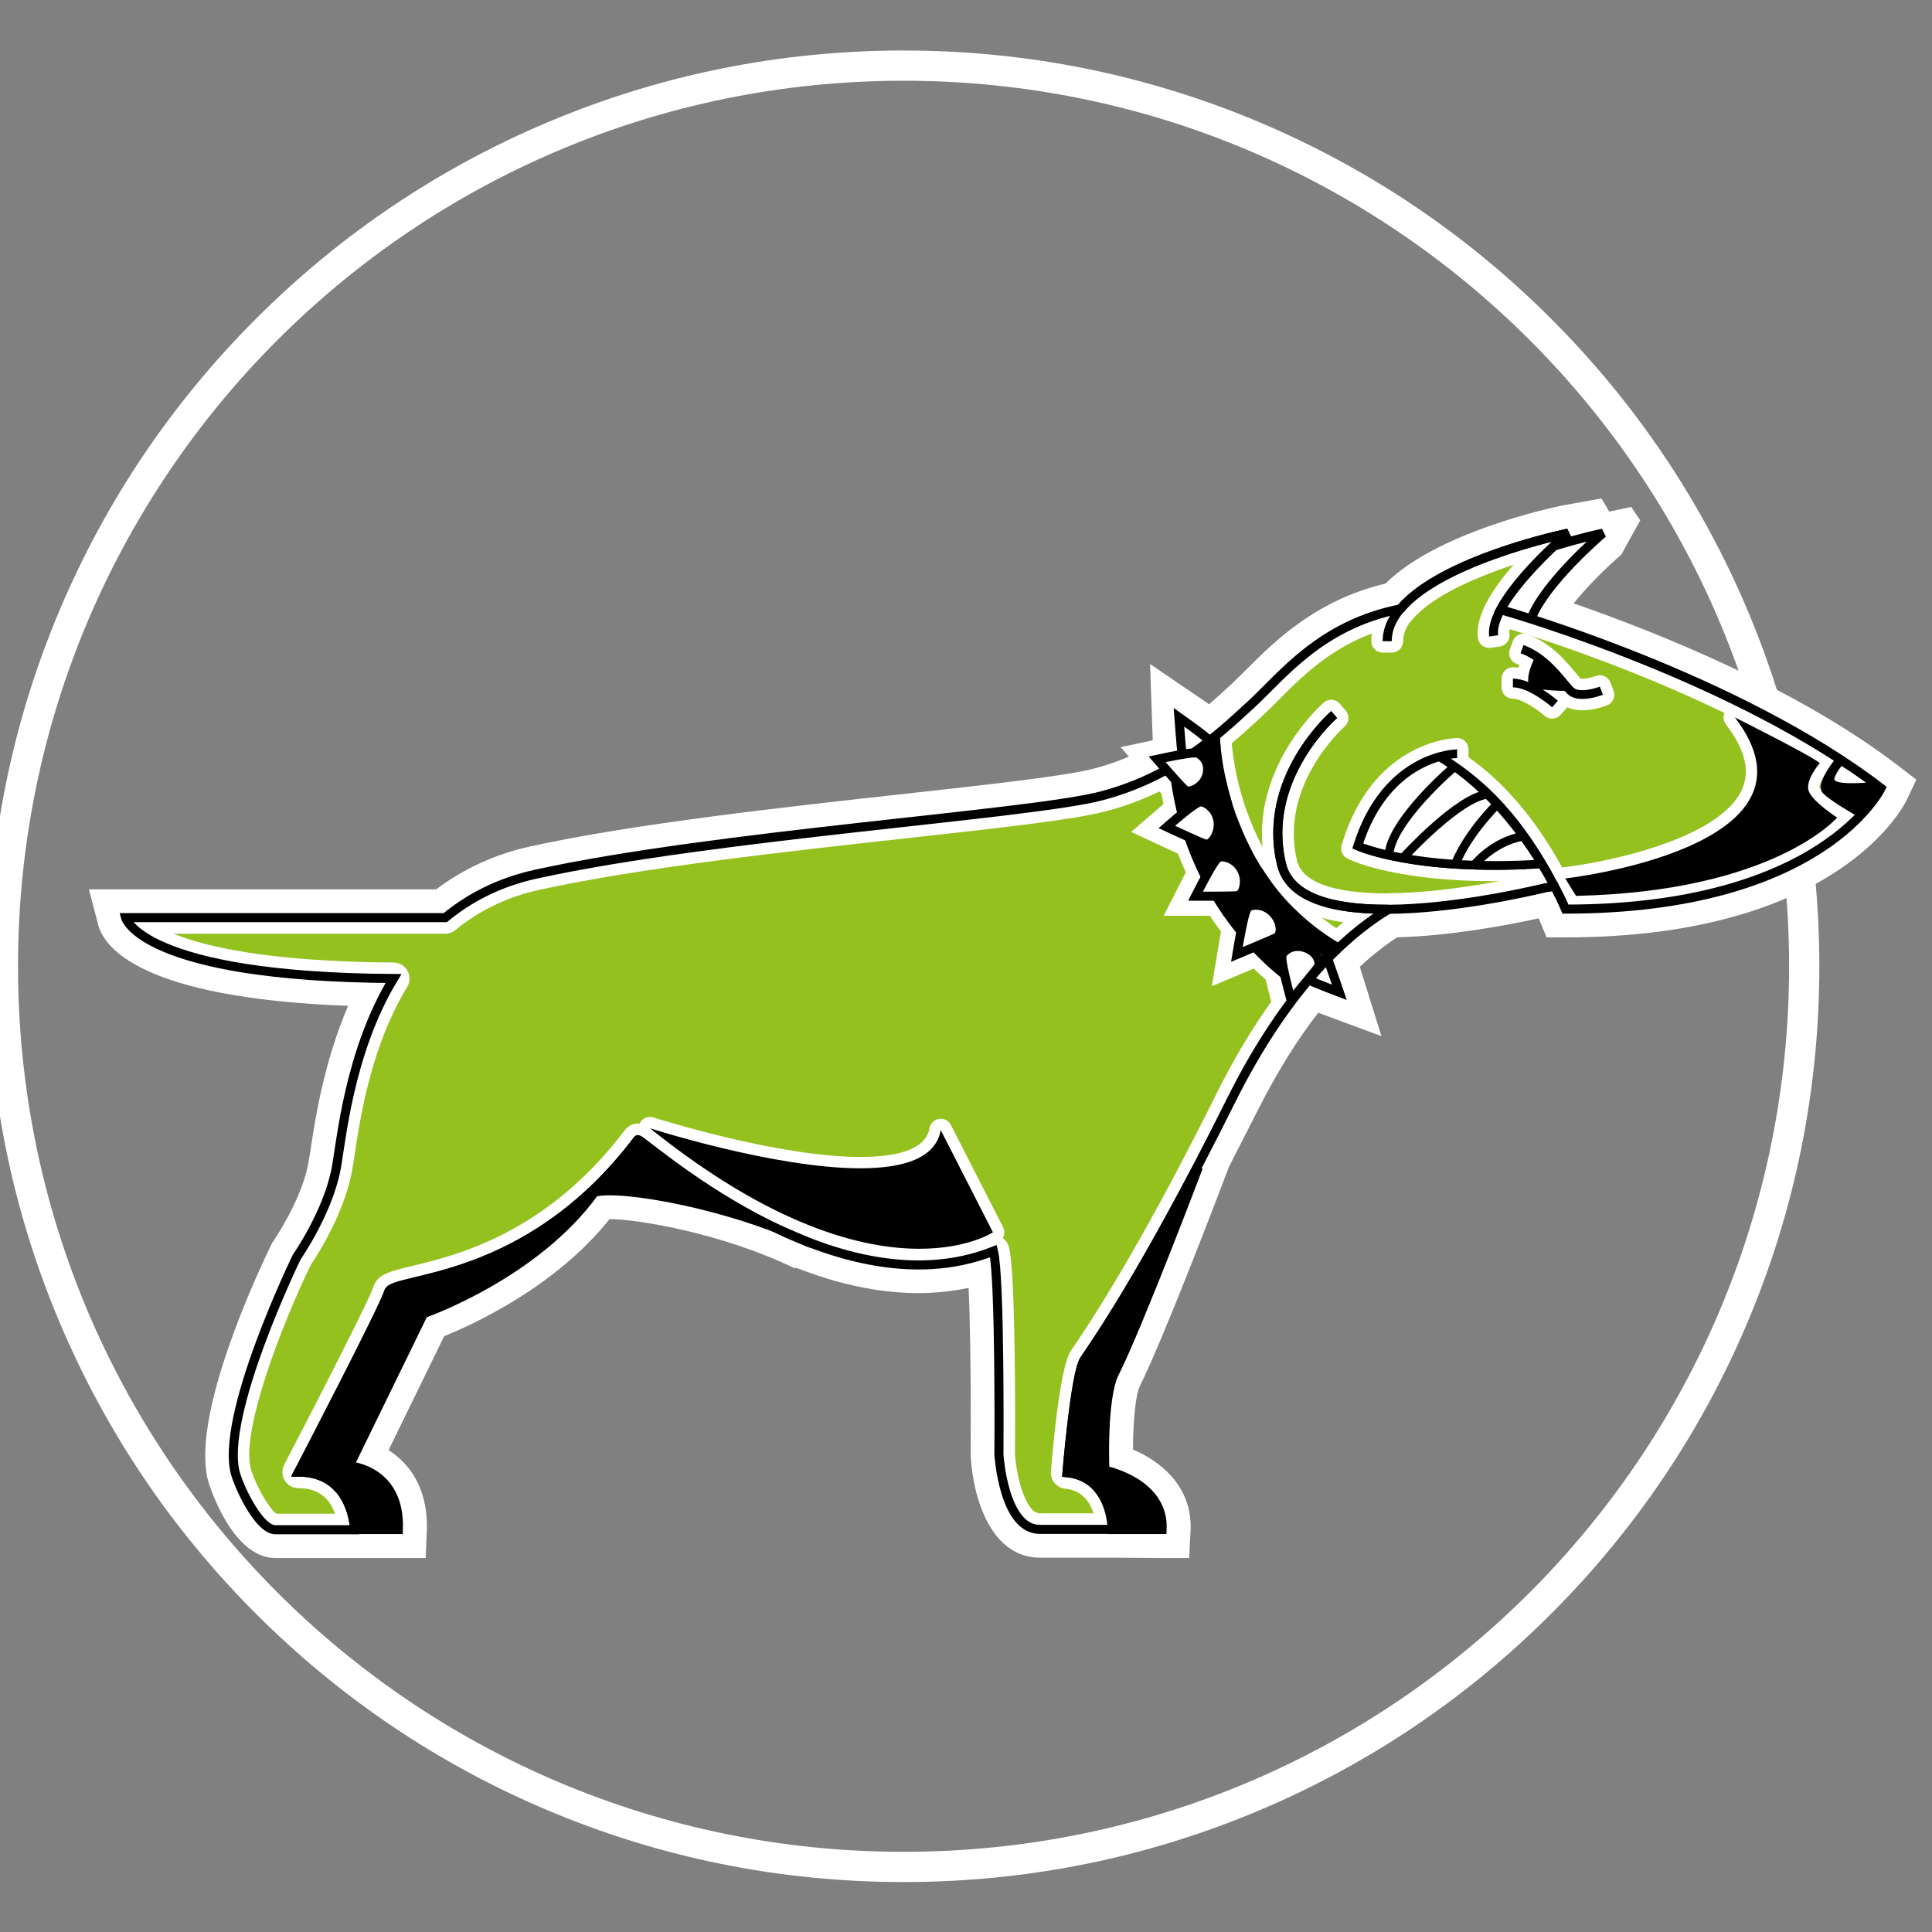 <?xml version="1.0" encoding="UTF-8" standalone="no"?>
<!-- Generator: Adobe Illustrator 15.0.2, SVG Export Plug-In . SVG Version: 6.00 Build 0)  -->

<svg
   xmlns:dc="http://purl.org/dc/elements/1.1/"
   xmlns:cc="http://creativecommons.org/ns#"
   xmlns:rdf="http://www.w3.org/1999/02/22-rdf-syntax-ns#"
   xmlns:svg="http://www.w3.org/2000/svg"
   xmlns="http://www.w3.org/2000/svg"
   xmlns:sodipodi="http://sodipodi.sourceforge.net/DTD/sodipodi-0.dtd"
   xmlns:inkscape="http://www.inkscape.org/namespaces/inkscape"
   version="1.1"
   id="Laag_1"
   x="0px"
   y="0px"
   width="481.89px"
   height="481.89px"
   viewBox="0 0 481.89 481.89"
   enable-background="new 0 0 481.89 481.89"
   xml:space="preserve"
   inkscape:version="0.48.3.1 r9886"
   sodipodi:docname="ID_WAF_Frisbee_VBA.svg"><rect x="0" y="0" width="481.89" height="481.89" fill="#808080" stroke="none"/><defs
   id="defs5728" /><sodipodi:namedview
   pagecolor="#ffffff"
   bordercolor="#666666"
   borderopacity="1"
   objecttolerance="10"
   gridtolerance="10"
   guidetolerance="10"
   inkscape:pageopacity="0"
   inkscape:pageshadow="2"
   inkscape:window-width="640"
   inkscape:window-height="480"
   id="namedview5726"
   showgrid="false" />
<g
   id="g5430">
	<path
   fill="#FFFFFF"
   d="M225.371,20.137c121.987,0,220.876,98.891,220.876,220.877c0,121.988-98.889,220.877-220.876,220.877   c-121.988,0-220.877-98.889-220.877-220.877C4.493,119.028,103.383,20.137,225.371,20.137 M225.371,12.599   c-30.833,0-60.747,6.041-88.912,17.953C109.258,42.057,84.831,58.525,63.856,79.5c-20.975,20.975-37.443,45.401-48.948,72.602   c-11.913,28.165-17.953,58.08-17.953,88.912c0,30.833,6.041,60.747,17.953,88.912c11.505,27.201,27.974,51.628,48.948,72.603   s45.402,37.443,72.603,48.948c28.165,11.912,58.079,17.952,88.912,17.952s60.747-6.04,88.912-17.952   c27.2-11.505,51.627-27.974,72.602-48.948s37.443-45.401,48.948-72.603c11.912-28.165,17.952-58.079,17.952-88.912   c0-30.832-6.04-60.747-17.952-88.911c-11.505-27.201-27.974-51.628-48.948-72.603c-20.975-20.975-45.401-37.444-72.602-48.949   C286.118,18.639,256.204,12.599,225.371,12.599L225.371,12.599z"
   id="path5432" />
</g>






<path
   fill="#FFFFFF"
   d="M473.461,190.992c-25.441-19.534-60.758-33.496-80.95-40.487c3.569-4.484,8.516-9.295,11.867-12.144  l4.736-8.571l-2.237-3.333c-1.731,0.356-3.626,0.747-5.516,1.138c-0.57-1.1-1.938-3.262-1.938-3.262l-9.719,1.742  c-3.311,0.682-31.454,6.822-44.103,19.478c-17.28,4.097-27.635,14.335-34.534,21.261l-3.775,3.691l-0.265,0.242  c-1.747,1.611-3.551,3.265-5.441,4.911L286.85,165.62l0.712,20.16c-4.244,2.368-9.02,4.418-14.568,5.891  c-7.099,1.883-26.072,3.98-48.043,6.407c-29.851,3.299-66.995,7.402-92.758,13.058c-8.737,1.917-16.56,5.565-23.404,10.69  c-4.29,0-86.615,0-86.615,0l2.317,8.846c1.476,5.63,10.623,18.281,62.338,20.209c-5.979,13.91-8.166,27.929-9.304,35.46  l-0.668,4.107c-1.844,9.224-8.565,18.956-8.636,19.055l-0.313,0.449l-0.246,0.504c-3.033,6.236-16.475,34.879-16.475,52.622  c0,2.521,0.27,4.821,0.882,6.808c0.234,0.764,5.882,18.718,16.592,18.718l37.524,0.002l0.271-6.774  c0.017-0.43,0.026-0.854,0.026-1.271c0-9.54-4.39-15.565-9.56-18.861c4.171-8.552,12.16-24.926,13.867-28.425  c7.41-2.98,27.797-12.333,41.242-29.193c7.127-0.022,28.604,3.67,46.265,12.303c0,0,0.155-0.215,0.163-0.224  c15.695,6.187,30.148,7.852,43.134,5.067c0.358,7.7,0.543,19.986,0.543,32.402c0,3.062-0.013,6.129-0.032,9.134l-0.004,0.241  l0.015,0.238c0.707,11.658,5.64,25.271,17.213,25.271h18.069l12.508,0.092h6.695l0.352-6.685c0.018-0.382,0.03-0.761,0.03-1.13  c0-10.347-7.654-16.374-14.391-19.247c0.027-6.672,0.616-13.629,1.722-15.842c6.15-12.3,20.61-50.433,21.223-52.052  c0,0,0.5-1.318,0.974-2.569c2.123-4.161,6.803-13.342,6.803-13.342c5.18-10.407,10.439-18.633,15.485-25.136l15.76,5.828  l-5.394-17.286c3.385-3.153,6.538-5.551,9.336-7.361c13.291-0.346,27.375-2.988,35.281-4.733c0.111,0.25,0.171,0.393,0.175,0.397  l1.806,4.349l4.711,0.01c67.93,0,84.388-32.782,85.054-34.177l2.469-5.157L473.461,190.992z M394.921,219.634  c-0.291-0.578-0.577-1.152-0.928-1.814l-2.306-4.377l-7.435,1.028l-0.327,0.078c-5.001,1.186-22.49,5.064-37.465,5.192l-0.446,0.004  l-2.1,0.285l-1.249,0.754c-15.683,9.464-30.2,26.984-41.986,50.67l-11.619,22.786c0,0,0.723,0.348,0.965,0.465  c-4.389,11.417-13.902,35.829-18.33,44.686c-2.727,5.449-3.229,15.504-3.229,22.198c0,2.303,0.058,4.208,0.109,5.39l0.227,5.468  l5.402,1.148c0.132,0.027,1.354,0.3,2.837,0.896c-0.687-0.003-16.694-0.082-17.359-0.086c-1.448-1.253-3.12-6.937-3.467-11.868  c0.018-2.326,0.035-5.694,0.035-9.67c0-14.606-0.236-36.989-1.618-42.517l-1.955-7.813l-7.487,2.967  c-11.718,4.639-25.744,3.793-41.685-2.518c0,0-0.127,0.188-0.133,0.196c-20.533-9.746-48.259-15.04-57.031-12.533l-2.351,0.671  l-1.432,1.984c-13.374,18.534-38.951,27.623-39.207,27.712l-2.741,0.956l-1.284,2.613L76.285,371.82c0,0,10.037,0.788,10.293,0.809  c1.148,0.122,2.671,0.574,3.872,1.865c-0.603,0-17.868-0.002-20.288-0.002c-1.459-1.666-3.73-5.909-4.605-8.757  c-0.243-0.783-0.355-1.772-0.355-2.938c0-9.274,7.193-29.69,14.945-45.738c1.624-2.422,8.366-12.937,10.547-23.843l0.784-4.767  c1.387-9.194,3.973-26.308,12.704-40.728l6.435-10.631l-12.424-0.078c-9.541-0.061-17.564-0.465-24.379-1.075  c18.542,0,39.783,0,39.783,0l1.953-1.611c5.586-4.605,12.203-7.771,19.668-9.408c25.032-5.496,61.765-9.555,91.281-12.813  c23.463-2.593,41.995-4.641,50.115-6.796c19.242-5.105,30.734-15.682,39.968-24.177l0.265-0.242l4.218-4.118  c6.718-6.74,15.077-15.13,29.589-17.969l2.451-0.479l1.604-1.913c4.446-5.309,15.554-10.082,25.69-13.288  c-2.161,2.886-4.025,5.887-5.103,8.749l-2.604,6.934l7.04,2.301c15.286,4.908,52.118,17.912,79.528,36.989  C452.46,205.364,434.629,218.698,394.921,219.634z"
   id="path5552" />
<g
   id="g5554">
	<path
   fill="#95C11F"
   d="M348.276,157.82c2.553-9.884,22.448-17.391,35.794-21.059c-5.416,5.333-12.681,13.552-13.486,19.943   L348.276,157.82z"
   id="path5556" />
	<path
   fill="#FFFFFF"
   d="M377.462,140.869c-4.736,5.402-7.568,10.003-8.557,13.917l-17.479,0.874   C355.358,149.687,366.775,144.434,377.462,140.869 M391.131,132.984c0,0-45.129,9.314-45.129,26.952l26.561-1.328   C371.305,149.79,391.131,132.984,391.131,132.984L391.131,132.984z"
   id="path5558" />
</g>
<g
   id="g5560">
	<path
   fill="#95C11F"
   d="M68.663,379.549c-2.001,0-6.371-7.235-7.938-12.328c-3.357-10.91,9.636-41.577,15.017-52.669   c0.932-1.356,7.875-11.721,9.998-22.327c0.226-1.131,0.453-2.63,0.74-4.527c1.442-9.544,4.126-27.308,13.378-42.595   c0.373-0.615,0.386-1.384,0.035-2.012c-0.352-0.628-1.013-1.019-1.733-1.023c-42.882-0.275-57.667-7.271-62.592-11.188h75.496   c0.464,0,0.914-0.161,1.272-0.457c6.211-5.118,13.544-8.632,21.798-10.443c25.298-5.554,62.188-9.629,91.828-12.903   c23.244-2.567,41.604-4.596,49.358-6.652c18.041-4.79,28.566-14.479,37.854-23.026l0.25-0.229c1.296-1.191,2.64-2.54,4.062-3.968   c7.204-7.229,16.171-16.226,32.2-19.359c0.449-0.088,0.855-0.327,1.149-0.679c6.941-8.286,24.222-13.924,33.887-16.543   c-3.718,3.966-8.581,9.637-11.318,14.772c-0.284,0.532-0.313,1.166-0.076,1.722c0.235,0.556,0.71,0.976,1.291,1.142   c2.319,0.663,56.51,16.345,91.914,42.843c-3.799,5.719-21.65,27.302-74.754,27.649c-0.46-1.012-1.211-2.593-2.254-4.57   c-0.35-0.663-1.035-1.067-1.769-1.067c-0.091,0-0.183,0.006-0.274,0.019l-2.199,0.304c-0.063,0.009-0.126,0.021-0.188,0.035   c-6.583,1.559-23.522,5.198-38.589,5.33c-0.083,0.001-0.167,0.007-0.249,0.018l-0.21,0.028c-0.271,0.037-0.532,0.129-0.767,0.27   c-14.859,8.966-28.716,25.77-40.071,48.594c-13.219,26.562-25.267,47.895-35.808,63.406c-0.269,0.396-0.484,0.713-0.646,0.957   c-2.361,3.542-4.149,23.169-4.641,29.101c-0.09,1.088,0.708,2.047,1.794,2.155c6.968,0.696,8.825,6.861,9.319,10.133h-15.897   c-5.799,0-7.885-12.291-8.17-16.698c0.02-2.629,0.288-44.311-1.43-51.184c-0.14-0.559-0.514-1.03-1.026-1.294   c-0.286-0.146-0.6-0.221-0.914-0.221c-0.249,0-0.499,0.047-0.736,0.141c-5.542,2.194-11.579,3.308-17.944,3.308   c-28.383,0-56.513-21.592-65.756-28.687c-2.984-2.291-3.368-2.585-4.253-2.585c-0.628,0-1.25,0.307-1.628,0.809   c-19.95,26.465-43.12,32.006-54.254,34.669c-5.059,1.21-7.598,1.817-8.212,3.968c-0.717,2.511-12.083,24.869-22.342,44.581   c-0.322,0.619-0.298,1.363,0.064,1.961c0.363,0.597,1.011,0.962,1.71,0.962c8.701,0,11.095,6.825,11.751,10.361H68.663z"
   id="path5562" />
	<path
   fill="#FFFFFF"
   d="M378.616,140.498c-2.625,3.152-5.22,6.652-6.979,9.953c-0.567,1.066-0.624,2.332-0.152,3.444   c0.473,1.112,1.422,1.951,2.583,2.283c2.271,0.649,54.584,15.788,89.705,41.369c-2.022,2.659-5.932,6.916-12.621,11.144   c-9.872,6.239-27.896,13.645-58.105,14.044c-0.451-0.946-1.035-2.129-1.754-3.491c-0.698-1.324-2.068-2.134-3.537-2.134   c-0.182,0-0.364,0.013-0.548,0.038l-2.199,0.304c-0.126,0.017-0.251,0.04-0.375,0.069c-6.518,1.543-23.282,5.146-38.146,5.276   c-0.167,0.002-0.334,0.014-0.499,0.036l-0.21,0.028c-0.542,0.073-1.063,0.256-1.532,0.539   c-15.186,9.162-29.304,26.25-40.828,49.414c-13.179,26.481-25.181,47.735-35.672,63.174c-0.273,0.401-0.492,0.725-0.656,0.971   c-2.464,3.696-4.171,20.411-4.97,30.046c-0.181,2.175,1.416,4.093,3.588,4.311c4.304,0.43,6.202,3.483,7.039,6.143h-13.418   c-3.353,0-5.762-8.682-6.169-14.757c0.037-5.19,0.259-44.611-1.49-51.609c-0.279-1.118-1.028-2.062-2.054-2.589   c-0.571-0.293-1.198-0.441-1.827-0.441c-0.499,0-0.999,0.093-1.473,0.281c-5.307,2.102-11.097,3.167-17.208,3.167   c-27.703,0-55.428-21.28-64.538-28.273c-3.233-2.481-3.906-2.998-5.471-2.998c-1.255,0-2.469,0.602-3.225,1.604   c-19.518,25.892-42.215,31.32-53.123,33.929c-5.447,1.303-8.735,2.089-9.666,5.348c-0.816,2.597-11.784,24.213-22.197,44.223   c-0.645,1.24-0.596,2.728,0.129,3.922c0.725,1.195,2.021,1.925,3.419,1.925c3.999,0,6.76,1.563,8.44,4.778   c0.276,0.528,0.504,1.063,0.691,1.583h-14.6c-1.665-0.98-5.074-6.825-6.333-10.917c-2.806-9.117,7.561-36.038,14.84-51.075   c1.261-1.854,8.085-12.252,10.224-22.94c0.235-1.177,0.465-2.696,0.756-4.62c1.421-9.405,4.066-26.912,13.112-41.857   c0.745-1.231,0.771-2.769,0.069-4.024s-2.026-2.037-3.465-2.047c-30.803-0.197-46.753-3.866-54.902-7.188h67.793   c0.928,0,1.828-0.323,2.544-0.913c5.964-4.915,13.014-8.291,20.955-10.033c25.194-5.531,62.024-9.601,91.618-12.869   c23.328-2.577,41.755-4.612,49.653-6.708c18.518-4.917,29.705-15.214,38.694-23.487l0.249-0.229   c1.328-1.222,2.687-2.585,4.125-4.028c7.012-7.036,15.738-15.792,31.167-18.809c0.899-0.176,1.71-0.655,2.299-1.357   C357.368,148.477,368.837,143.647,378.616,140.498 M391.131,132.984c0,0-31.439,6.49-41.831,18.895   c-19.938,3.898-29.613,16.811-37.232,23.818c-9.042,8.321-19.536,18.088-37.262,22.794c-17.729,4.703-96.601,9.766-141.103,19.536   c-9.187,2.016-16.617,5.889-22.641,10.854H31.315c0,0,3.875,14.783,66.831,15.188c-11.307,18.682-13.042,41.131-14.368,47.765   c-2.171,10.854-9.769,21.708-9.769,21.708s-19.538,40.16-15.196,54.269c1.274,4.141,5.985,13.74,9.85,13.74   c9.039,0,16.704,0,19.771,0c0,0-0.351-14.361-13.997-14.361c1.744-3.352,21.412-41.176,22.49-44.954   c1.13-3.955,34.607-1.458,62.142-37.983c0.006-0.008,0.017-0.012,0.03-0.012c1.276,0,35.37,31.271,70.009,31.271   c6.274,0,12.562-1.025,18.681-3.448c1.694,6.779,1.37,50.754,1.37,50.754s1.13,18.643,10.17,18.643c9.036,0,18.077,0,18.077,0   s0-12.993-11.3-14.123c0,0,2.053-24.769,4.312-28.157c2.259-3.391,15.08-21.378,36.581-64.581   c11.945-24.01,25.862-39.655,39.313-47.771l0.21-0.028c15.448-0.135,32.887-3.929,39.032-5.384l2.199-0.304   c1.808,3.428,2.72,5.642,2.72,5.642c64.263,0,78.692-30.165,78.692-30.165c-35.505-27.263-90.344-43.209-93.999-44.254   C379.813,143.616,391.131,132.984,391.131,132.984L391.131,132.984z"
   id="path5564" />
</g>
<g
   id="g5566">
	<path
   d="M323.505,248.401c-0.29-0.17-29.102-17.44-33.226-56.499l-0.087-0.823l15.423-10.975l0.021,2.722   c0.003,0.347,0.614,34.829,29.652,51.555l1.562,0.899l-1.241,1.306c-3.588,3.772-9.519,10.175-10.158,11.295l-0.71,1.243   L323.505,248.401z"
   id="path5568" />
	<path
   fill="#FFFFFF"
   d="M304.22,182.836c0,0,0.241,35.423,30.362,52.772c0,0-9.398,9.882-10.361,11.568   c0,0-28.436-16.627-32.532-55.424L304.22,182.836 M307.004,177.379l-4.428,3.147l-12.531,8.917l-1.35,0.96l0.174,1.647   c2.192,20.758,11.247,35.272,18.458,43.794c7.845,9.271,15.155,13.6,15.463,13.779l2.473,1.445l1.42-2.487   c0.626-0.997,5.657-6.503,9.953-11.021l2.483-2.61l-3.122-1.799c-11.829-6.813-20.291-17.306-25.15-31.184   c-3.671-10.485-3.792-19.07-3.792-19.155L307.004,177.379L307.004,177.379z"
   id="path5570" />
</g>
<g
   id="g5572">
	<path
   d="M372.706,218.373c-23.544,0-34.604-4.87-35.063-5.077l-0.878-0.396c-0.654-0.296-0.984-1.033-0.769-1.718l0.289-0.918   c7.691-24.485,26.96-24.769,27.153-24.769c0.78,0,1.413,0.63,1.417,1.41l0.011,2.17c0.004,0.78-0.624,1.417-1.404,1.424   c-0.611,0.006-14.721,0.347-21.63,19.004c5.087,1.668,15.028,3.988,30.944,3.988c3.558,0,7.279-0.119,11.061-0.356   c0.03-0.001,0.06-0.002,0.09-0.002c0.63,0,1.19,0.419,1.363,1.032l0.571,2.025c0.116,0.412,0.04,0.854-0.208,1.204   s-0.64,0.568-1.067,0.596C380.525,218.244,376.527,218.373,372.706,218.373L372.706,218.373z"
   id="path5574" />
	<path
   fill="#FFFFFF"
   d="M363.439,186.912l0.011,2.17c-0.676,0.006-16.394,0.38-23.429,21.295   c3.041,1.105,13.491,4.532,32.756,4.532c3.434,0,7.146-0.109,11.149-0.359l0.571,2.025c-4.238,0.266-8.169,0.381-11.792,0.381   c-23.206,0-33.967-4.721-34.479-4.952l-0.878-0.396l0.289-0.918C345,187.252,363.255,186.912,363.439,186.912 M363.439,184.077   c-0.204,0-20.506,0.295-28.506,25.763l-0.289,0.916c-0.431,1.369,0.229,2.845,1.537,3.435l0.878,0.396   c1.181,0.533,12.203,5.204,35.646,5.204c3.852,0,7.878-0.13,11.97-0.387c0.854-0.054,1.64-0.491,2.135-1.189   c0.495-0.699,0.648-1.585,0.416-2.409l-0.571-2.025c-0.347-1.228-1.466-2.065-2.727-2.065c-0.06,0-0.119,0.002-0.179,0.006   c-3.752,0.234-7.444,0.354-10.973,0.354c-14.35,0-23.745-1.897-29.071-3.473c6.728-16.373,19.214-16.681,19.769-16.685   c1.562-0.014,2.818-1.287,2.811-2.849l-0.011-2.17C366.266,185.337,364.999,184.077,363.439,184.077L363.439,184.077z"
   id="path5576" />
</g>
<g
   id="g5578">
	<path
   d="M386.712,222.875c-0.508,0-0.999-0.274-1.254-0.755c-4.265-8.052-13.539-22.817-27.736-31.249   c-0.465-0.276-0.732-0.793-0.689-1.331c0.043-0.539,0.389-1.007,0.892-1.206l2.388-0.944c0.168-0.066,0.345-0.099,0.521-0.099   c0.252,0,0.502,0.066,0.724,0.198c14.676,8.717,23.194,22.603,28.325,32.289c0.176,0.332,0.212,0.721,0.102,1.08   s-0.359,0.659-0.691,0.836l-1.918,1.016C387.164,222.821,386.936,222.875,386.712,222.875L386.712,222.875z"
   id="path5580" />
	<path
   fill="#FFFFFF"
   d="M360.833,188.708c14.948,8.879,23.354,23.349,27.796,31.733l-1.918,1.016   c-4.335-8.184-13.772-23.197-28.266-31.805L360.833,188.708 M360.833,185.873c-0.353,0-0.706,0.066-1.043,0.199l-2.388,0.944   c-1.005,0.397-1.696,1.332-1.783,2.41c-0.086,1.078,0.449,2.11,1.379,2.663c13.898,8.254,23.013,22.773,27.208,30.694   c0.509,0.96,1.491,1.508,2.507,1.508c0.448,0,0.901-0.105,1.324-0.33l1.918-1.016c0.665-0.352,1.162-0.953,1.383-1.672   c0.222-0.719,0.147-1.495-0.204-2.16c-5.211-9.837-13.871-23.944-28.854-32.844C361.837,186.006,361.336,185.873,360.833,185.873   L360.833,185.873z"
   id="path5582" />
</g>
<g
   id="g5584">
	<path
   fill="#FFFFFF"
   d="M319.661,247.821c-2.464-9.297-1.964-10-1.208-11.065c0.873-1.237,2.704-2.568,5.212-2.568   c0.803,0,1.629,0.138,2.454,0.408c2.123,0.698,3.736,2.161,4.43,4.015c0.486,1.299,0.429,2.56-0.162,3.551   c-0.127,0.217-0.38,0.646-5.522,6.813l-3.717,4.458L319.661,247.821z"
   id="path5586" />
	<path
   fill="#FFFFFF"
   d="M323.665,237.187c0.454,0,0.96,0.075,1.519,0.259c2.402,0.79,2.891,2.735,2.626,3.18   c-0.264,0.448-5.249,6.427-5.249,6.427s-2.104-7.938-1.661-8.561C321.238,238.011,322.165,237.187,323.665,237.187    M323.665,231.187c-3.104,0-5.971,1.438-7.669,3.847c-1.711,2.409-1.584,4.692,0.765,13.556l2.974,11.221l7.435-8.915   c5.3-6.355,5.537-6.76,5.813-7.228c1.033-1.734,1.177-3.972,0.378-6.108c-1.015-2.711-3.311-4.829-6.302-5.813   C325.926,231.375,324.786,231.187,323.665,231.187L323.665,231.187z"
   id="path5588" />
</g>
<g
   id="g5590">
	<path
   fill="#FFFFFF"
   d="M307.008,235.733c1.745-10.407,2.51-10.755,3.897-11.384c0.808-0.369,1.704-0.446,2.313-0.446   c2.221,0,4.355,0.974,5.857,2.671c1.922,2.174,2.311,4.64,2.034,6.223c-0.285,1.63-1.242,2.373-1.787,2.672   c-0.144,0.08-0.576,0.321-8.191,3.525l-5.023,2.114L307.008,235.733z"
   id="path5592" />
	<path
   fill="#FFFFFF"
   d="M313.218,226.903c1.021,0,2.466,0.364,3.611,1.659c1.674,1.894,1.508,4.025,1.053,4.274   c-0.452,0.252-7.915,3.393-7.915,3.393s1.48-8.832,2.178-9.148C312.365,226.981,312.747,226.903,313.218,226.903 M313.218,220.903   c-0.905,0-2.259,0.124-3.562,0.718c-3.174,1.44-4.002,4.042-5.606,13.616l-1.803,10.75l10.047-4.228   c7.768-3.269,8.196-3.508,8.509-3.682c1.718-0.939,2.891-2.64,3.262-4.765c0.507-2.896-0.543-6.24-2.74-8.725   C319.251,222.245,316.297,220.903,313.218,220.903L313.218,220.903z"
   id="path5594" />
</g>
<g
   id="g5596">
	<path
   fill="#FFFFFF"
   d="M300.818,212.416l-0.131-0.01c-0.603-0.051-1.064-0.089-8.851-3.705l-4.215-1.958l3.52-3.035   c6.457-5.567,7.463-5.567,8.436-5.567h0.241l0.268,0.04c1.996,0.326,5.041,2.521,5.573,6.382c0.377,2.728-0.69,5.078-1.815,6.368   c-1.069,1.228-2.172,1.485-2.909,1.485H300.818z"
   id="path5598" />
	<path
   fill="#FFFFFF"
   d="M299.577,201.14c0.01,0,0.021,0,0.029,0.002c0.754,0.123,2.735,1.324,3.081,3.83   c0.343,2.479-1.221,4.443-1.753,4.443c-0.005,0-0.011-0.001-0.016-0.001c-0.516-0.043-7.818-3.435-7.818-3.435   S298.713,201.14,299.577,201.14 M299.577,195.14c-2.15,0-3.784,0.596-10.395,6.296l-7.04,6.07l8.431,3.915   c8.27,3.841,8.731,3.88,9.848,3.973l0.248,0.021l0.266,0.001c1.113,0,3.266-0.327,5.171-2.515c2.019-2.315,2.962-5.586,2.525-8.749   c-0.698-5.061-4.673-8.379-8.058-8.932l-0.48-0.078L299.577,195.14L299.577,195.14z"
   id="path5600" />
</g>
<g
   id="g5602">
	<path
   fill="#FFFFFF"
   d="M296.468,199.185c-0.503,0-0.979-0.101-1.413-0.299c-0.629-0.283-1.055-0.476-6.577-6.813l-3.348-3.841   l4.983-1.063c1.372-0.293,5.996-1.249,7.86-1.249c0.473,0,1.183,0.045,1.886,0.433c2.552,1.41,3.692,4.073,3.049,7.124   C302.134,197.152,298.609,199.185,296.468,199.185L296.468,199.185z"
   id="path5604" />
	<path
   fill="#FFFFFF"
   d="M297.974,188.92c0.21,0,0.36,0.018,0.435,0.059c0.67,0.37,2.086,1.406,1.564,3.879   c-0.478,2.264-2.76,3.327-3.505,3.327c-0.069,0-0.125-0.009-0.165-0.027c-0.473-0.213-5.563-6.055-5.563-6.055   S296.282,188.92,297.974,188.92 M297.974,182.92c-2.023,0-6.187,0.823-8.487,1.314l-9.965,2.128l6.694,7.683   c5.953,6.831,6.408,7.036,7.623,7.583c0.797,0.364,1.692,0.557,2.629,0.557c3.689,0,8.323-3.093,9.376-8.09   c0.916-4.344-0.821-8.316-4.534-10.368C300.328,183.184,299.236,182.92,297.974,182.92L297.974,182.92z"
   id="path5606" />
</g>
<g
   id="g5608">
	<path
   fill="#FFFFFF"
   d="M295.153,225.408l2.217-4.358c4.455-8.765,5.303-8.904,6.706-9.138c0.205-0.034,0.454-0.058,0.736-0.058   c2.204,0,5.095,1.334,6.583,4.313c1.295,2.587,0.933,5.296,0.229,6.828c-0.681,1.482-1.7,2.013-2.436,2.197   c-0.408,0.104-0.845,0.216-9.124,0.216L295.153,225.408z"
   id="path5610" />
	<path
   fill="#FFFFFF"
   d="M304.812,214.854c0.917,0,2.874,0.603,3.899,2.654c1.132,2.261,0.251,4.648-0.252,4.774   c-0.486,0.124-7.955,0.126-8.396,0.126c-0.014,0-0.021,0-0.021,0s3.769-7.412,4.522-7.537   C304.635,214.86,304.718,214.854,304.812,214.854 M304.812,208.854c-0.423,0-0.839,0.033-1.236,0.1   c-3.107,0.516-4.603,2.321-8.881,10.735l-4.433,8.72h9.781c8.677,0,9.111-0.111,9.9-0.313c1.097-0.274,3.167-1.149,4.406-3.848   c1.028-2.239,1.496-5.891-0.273-9.427C312.017,210.701,307.939,208.854,304.812,208.854L304.812,208.854z"
   id="path5612" />
</g>
<g
   id="g5614">
	<path
   d="M393.112,224.87c-0.488,0-0.942-0.251-1.202-0.666l-2.712-4.34c-0.258-0.413-0.286-0.929-0.074-1.367   s0.634-0.737,1.117-0.792c0.389-0.044,38.903-4.577,45.643-20.427c2.156-5.072,0.718-10.948-4.277-17.463   c-0.401-0.523-0.389-1.256,0.032-1.765c0.276-0.335,0.681-0.515,1.094-0.515c0.214,0,0.431,0.048,0.633,0.149   c3.297,1.648,19.829,9.957,21.533,11.663c0.526,0.527,0.554,1.373,0.064,1.935c-1.301,1.492-2.983,4.302-2.466,5.593   c0.667,1.666,4.341,4.47,6.5,5.846c0.346,0.221,0.579,0.58,0.64,0.985s-0.057,0.817-0.323,1.13   c-0.659,0.772-16.717,18.946-66.17,20.033C393.132,224.87,393.122,224.87,393.112,224.87L393.112,224.87z"
   id="path5616" />
	<path
   fill="#FFFFFF"
   d="M432.731,178.953c0,0,19.536,9.768,21.164,11.397c0,0-3.801,4.342-2.714,7.053   c1.086,2.715,7.054,6.514,7.054,6.514s-15.736,18.451-65.123,19.536l-2.712-4.34C390.4,219.113,457.694,211.514,432.731,178.953    M432.732,176.118c-0.825,0-1.634,0.36-2.187,1.03c-0.841,1.018-0.867,2.481-0.064,3.529c4.728,6.166,6.067,11.415,4.098,16.048   c-5.332,12.535-33.928,18.378-44.497,19.571c-0.967,0.109-1.811,0.707-2.234,1.584c-0.423,0.876-0.367,1.909,0.148,2.734   l2.712,4.34c0.52,0.83,1.429,1.333,2.404,1.333c0.021,0,0.041-0.001,0.063-0.001c50.081-1.101,66.541-19.738,67.218-20.53   c0.532-0.625,0.768-1.449,0.646-2.261c-0.122-0.811-0.59-1.53-1.281-1.971c-2.46-1.568-5.507-4.08-5.944-5.175   c-0.117-0.636,0.995-2.739,2.215-4.133c0.982-1.123,0.927-2.814-0.127-3.87c-1.7-1.702-14.452-8.205-21.902-11.93   C433.594,176.215,433.162,176.118,432.732,176.118L432.732,176.118z"
   id="path5618" />
</g>
<g
   id="g5620">
	<path
   d="M345.694,229.347c-16.807,0-26.4-4.421-28.516-13.142c-5.538-22.847,13.735-39.743,13.931-39.911   c0.258-0.223,0.586-0.343,0.924-0.343c0.035,0,0.071,0.001,0.107,0.004c0.375,0.028,0.724,0.205,0.969,0.49l1.473,1.717   c0.508,0.593,0.441,1.485-0.15,1.996c-0.17,0.147-17.083,15.117-12.302,34.846c1.488,6.135,9.481,9.246,23.758,9.246   c0,0,0.41-0.001,0.412-0.001c0.779,0,1.412,0.629,1.417,1.408l0.014,2.262c0.003,0.376-0.145,0.738-0.409,1.006   s-0.625,0.419-1.001,0.42L345.694,229.347z"
   id="path5622" />
	<path
   fill="#FFFFFF"
   d="M332.033,177.369l1.473,1.717c-0.178,0.153-17.769,15.562-12.753,36.253   c1.67,6.887,10.162,10.329,25.135,10.329c0.138,0,0.273,0,0.412-0.001l0.014,2.262c-0.206,0.001-0.415,0.002-0.619,0.002   c-16.07,0-25.197-4.056-27.139-12.059C313.208,193.814,331.844,177.531,332.033,177.369 M332.033,174.534   c-0.676,0-1.332,0.242-1.849,0.686c-0.202,0.174-20.124,17.641-14.384,41.32c2.29,9.439,12.348,14.226,29.894,14.226l0.633-0.002   c0.752-0.004,1.473-0.307,2.002-0.842c0.528-0.534,0.823-1.258,0.819-2.011l-0.014-2.262c-0.01-1.559-1.276-2.817-2.835-2.817   c-0.004,0-0.008,0-0.012,0l-0.4,0.001c-9.307,0-20.744-1.416-22.38-8.162c-4.565-18.836,11.691-33.301,11.856-33.444   c1.172-1.023,1.306-2.806,0.293-3.986l-1.473-1.717c-0.49-0.571-1.187-0.924-1.937-0.98   C332.175,174.537,332.104,174.534,332.033,174.534L332.033,174.534z"
   id="path5624" />
</g>
<path
   fill="#FFFFFF"
   d="M384.43,215.492c0,0-35.293,1.172-45.758-4.478c0,0,5.222-19.1,20.915-22.586  C359.587,188.428,379.383,203.457,384.43,215.492z"
   id="path5626" />
<path
   fill="none"
   stroke="#000000"
   stroke-width="2.261"
   d="M372.563,158.608c-1.258-8.818,18.568-25.624,18.568-25.624  s-45.129,9.314-45.129,26.952"
   id="path5628" />
<g
   id="g5630">
	<path
   d="M344.872,161.353c-0.783,0-1.417-0.634-1.417-1.417c0-19.168,42.335-28.452,47.162-29.447   c0.096-0.021,0.191-0.029,0.286-0.029c0.534,0,1.033,0.302,1.274,0.796l0.96,1.97c0.283,0.582,0.137,1.283-0.357,1.702   c-7.787,6.603-18.425,18.203-17.694,23.321c0.11,0.775-0.429,1.493-1.203,1.604l-2.238,0.319c-0.068,0.01-0.136,0.015-0.202,0.015   c-0.694,0-1.3-0.511-1.401-1.218c-0.859-6.021,5.43-14.218,12.13-21.058c-12.036,3.5-33.62,11.279-33.62,22.025   c0,0.783-0.634,1.417-1.417,1.417H344.872z"
   id="path5632" />
	<path
   fill="#FFFFFF"
   d="M390.903,131.876l0.96,1.97c-5.382,4.563-19.14,17.879-18.181,24.603l-2.238,0.319   c-1.009-7.07,9.919-18.321,15.634-23.664c-11.104,2.816-39.944,11.426-39.944,24.832h-2.262   C344.872,141.588,389.023,132.264,390.903,131.876 M390.904,129.042c-0.19,0-0.382,0.02-0.573,0.059   c-4.943,1.02-48.294,10.546-48.294,30.836c0,1.565,1.27,2.835,2.835,2.835h2.262c1.565,0,2.835-1.27,2.835-2.835   c0-7.496,12.932-14.346,27.597-19.136c-5.41,6.189-9.697,12.973-8.928,18.368c0.202,1.414,1.415,2.435,2.803,2.435   c0.134,0,0.269-0.01,0.404-0.028l2.238-0.319c1.55-0.222,2.627-1.657,2.406-3.207c-0.567-3.975,8.439-14.605,17.207-22.04   c0.988-0.838,1.283-2.239,0.715-3.404l-0.96-1.97C392.969,129.646,391.97,129.042,390.904,129.042L390.904,129.042z"
   id="path5634" />
</g>
<path
   fill="none"
   stroke="#000000"
   stroke-width="2.171"
   d="M363.443,187.997c0,0-17.561,0.067-24.771,23.018  c0,0,14.281,6.448,45.758,4.478"
   id="path5636" />
<path
   fill="none"
   stroke="#000000"
   stroke-width="2.261"
   stroke-linejoin="round"
   d="M332.769,178.227  c0,0-18.36,15.739-13.115,37.378c2.12,8.74,13.654,11.275,26.652,11.192"
   id="path5638" />
<path
   fill="none"
   stroke="#000000"
   stroke-width="2.171"
   d="M362.541,191.435c0,0-15.444,13.184-16.1,21.706"
   id="path5640" />
<path
   fill="none"
   stroke="#000000"
   stroke-width="2.171"
   d="M350.057,213.865c0,0,13.774-15.082,20.986-15.736"
   id="path5642" />
<path
   fill="none"
   stroke="#000000"
   stroke-width="2.171"
   d="M373.395,200.66c0,0-7.033,6.785-10.313,14.653"
   id="path5644" />
<path
   fill="none"
   stroke="#000000"
   stroke-width="2.171"
   d="M367.967,215.492c0,0,4.545-5.562,11.759-6.873"
   id="path5646" />
<path
   d="M458.132,188.844c-1.924,2.367-5.329,7.119-3.396,9.054c1.493,1.494,5.611,4.02,8.887,5.923  c4.072-4.171,5.543-7.234,5.543-7.234C465.66,193.898,461.957,191.316,458.132,188.844z"
   id="path5648" />
<path
   fill="none"
   d="M159.069,284.25c-0.056,0.076-0.114,0.146-0.174,0.222c0.209-0.003,0.416-0.016,0.629-0.015  C159.258,284.286,159.103,284.208,159.069,284.25z"
   id="path5650" />
<path
   stroke="#000000"
   stroke-width="2.171"
   d="M266.106,367.335c4.911,0.49,7.688,3.225,9.256,6.158  c1.31,1.931,2.179,4.537,2.044,8.056h12.5c0.627-11.9-14.281-14.866-14.281-14.866s-0.751-17.874,2.381-24.137  c6.061-12.119,20.933-51.395,20.933-51.395s-0.382,0.463-1.057,1.278c-16.001,30.447-25.546,43.868-27.464,46.748  C268.159,342.567,266.106,367.335,266.106,367.335z"
   id="path5652" />
<path
   stroke="#000000"
   stroke-width="1.085"
   d="M87.727,381.549h0.082C87.783,381.549,87.752,381.549,87.727,381.549  L87.727,381.549z"
   id="path5654" />
<path
   stroke="#000000"
   stroke-width="2.171"
   d="M158.895,284.472c-27.503,36.287-60.841,33.814-61.968,37.762  c-1.079,3.778-20.746,41.603-22.49,44.954c13.646,0,13.997,14.361,13.997,14.361h10.972c0.597-15.108-12.238-15.95-12.238-15.95  l18.501-37.917c0,0,27.704-9.593,42.613-30.248c6.403-1.83,34.444,3.109,54.218,12.773c0,0-1.281-0.349-1.587-0.657  c-21.379-8.462-38.432-23.143-41.389-25.093C159.311,284.457,159.104,284.469,158.895,284.472z"
   id="path5656" />
<path
   fill="none"
   stroke="#000000"
   stroke-width="2.171"
   d="M387.67,220.949c-4.392-8.29-13.95-23.488-28.67-32.23"
   id="path5658" />
<g
   id="g5660">
	<path
   d="M229.299,312.892c-13.803,0.001-36.815-5.268-68.063-30.372c-0.533-0.428-0.685-1.175-0.36-1.777   c0.253-0.469,0.738-0.745,1.248-0.745c0.145,0,0.291,0.022,0.435,0.069c0.308,0.099,31.003,9.916,52.036,9.917   c0.001,0,0.004,0,0.005,0c11.402,0,17.674-2.812,18.645-8.357c0.105-0.601,0.583-1.066,1.186-1.157   c0.07-0.011,0.142-0.016,0.212-0.016c0.525,0,1.017,0.293,1.262,0.772l13.025,25.504c0.327,0.642,0.121,1.428-0.479,1.826   C248.182,308.733,241.762,312.892,229.299,312.892L229.299,312.892z"
   id="path5662" />
	<path
   fill="#FFFFFF"
   d="M162.125,281.416c0,0,30.964,9.986,52.47,9.986c10.536,0,18.798-2.395,20.047-9.531l13.025,25.504   c0,0-6.188,4.101-18.367,4.101C215.032,311.475,192.539,305.85,162.125,281.416 M162.125,278.581c-1.02,0-1.99,0.553-2.495,1.49   c-0.648,1.203-0.346,2.698,0.72,3.555c31.567,25.36,54.919,30.685,68.95,30.685c12.886,0,19.651-4.386,19.933-4.572   c1.202-0.797,1.615-2.368,0.959-3.652l-13.025-25.504c-0.489-0.958-1.471-1.546-2.523-1.546c-0.14,0-0.281,0.011-0.423,0.032   c-1.206,0.182-2.16,1.113-2.37,2.313c-0.835,4.769-6.64,7.186-17.255,7.186c-20.804,0-51.294-9.751-51.6-9.85   C162.707,278.625,162.414,278.581,162.125,278.581L162.125,278.581z"
   id="path5664" />
</g>
<path
   fill="#FFFFFF"
   d="M459.379,191.062l6.513,4.113c0,0-8.914,0.801-8.341-1.028C458.122,192.32,459.379,191.062,459.379,191.062z  "
   id="path5666" />
<path
   fill="#243B67"
   stroke="#000000"
   stroke-width="2.261"
   d="M317.632,137.978"
   id="path5668" />
<g
   id="g5670">
	<path
   fill="#FFFFFF"
   d="M298.197,191.36c-1.36,0-2.717-0.681-3.088-1.55c-0.081-0.187-0.281-0.644-0.872-8.486l-0.181-2.403   l1.964,1.397c6.113,4.349,6.357,5.072,6.475,5.42l0.063,0.173c0.301,0.795,1.003,2.656-1.565,4.503   C300.131,191.033,299.165,191.36,298.197,191.36L298.197,191.36z"
   id="path5672" />
	<path
   d="M295.365,181.239c0,0,5.814,4.137,6.059,4.86c0.247,0.725,0.962,1.921-1.091,3.396c-0.756,0.543-1.494,0.733-2.135,0.733   c-1.104,0-1.92-0.563-2.049-0.863C295.941,188.89,295.365,181.239,295.365,181.239 M292.748,176.601l0.362,4.808   c0.604,8.035,0.797,8.475,0.967,8.863c0.546,1.278,2.282,2.219,4.121,2.219c1.205,0,2.4-0.4,3.455-1.159   c3.272-2.353,2.287-4.963,1.964-5.82l-0.053-0.142c-0.222-0.658-0.477-1.412-6.888-5.974L292.748,176.601L292.748,176.601z"
   id="path5674" />
</g>
<g
   id="g5676">
	<path
   d="M387.131,177.833c-0.347,0-0.682-0.127-0.941-0.357c-1.454-1.285-5.872-4.616-8.83-4.616c-0.783,0-1.417-0.634-1.417-1.417   v-2.17c0-0.783,0.634-1.417,1.417-1.417c0.782,0,1.617,0.112,2.497,0.335c0.182-1.087,0.546-2.17,0.886-3.022   c-0.652-0.364-1.301-0.663-1.963-0.903c-0.354-0.129-0.641-0.392-0.8-0.732s-0.177-0.731-0.048-1.084l0.742-2.039   c0.21-0.576,0.753-0.934,1.332-0.934c0.161,0,0.324,0.028,0.484,0.086c5.461,1.986,9.056,6.313,11.435,9.175   c0.633,0.761,1.146,1.378,1.542,1.774c0.062,0.062,0.396,0.224,1.181,0.224c1.27,0,2.895-0.408,3.866-0.787   c0.165-0.064,0.34-0.097,0.515-0.097c0.194,0,0.389,0.04,0.569,0.119c0.345,0.151,0.614,0.433,0.751,0.783l0.789,2.023   c0.137,0.351,0.129,0.74-0.022,1.085s-0.434,0.614-0.784,0.751c-0.487,0.189-3.049,1.134-5.635,1.134   c-2.037,0-3.643-0.57-4.77-1.696c-0.1-0.1-0.202-0.207-0.306-0.319c-0.037,0-0.075-0.001-0.113-0.002   c0.003,0.003,0.006,0.005,0.007,0.006c0.584,0.521,0.637,1.415,0.117,2l-1.441,1.623c-0.25,0.281-0.603,0.452-0.979,0.474   C387.185,177.833,387.159,177.833,387.131,177.833L387.131,177.833z"
   id="path5678" />
	<path
   fill="#FFFFFF"
   d="M380.006,160.893c5.101,1.855,8.548,6.004,10.829,8.749c0.633,0.761,1.179,1.419,1.63,1.87   c0.468,0.467,1.272,0.639,2.183,0.639c1.539,0,3.377-0.492,4.381-0.884l0.789,2.023c-0.399,0.155-2.769,1.038-5.121,1.038   c-1.402,0-2.798-0.313-3.768-1.282c-0.212-0.212-0.436-0.459-0.667-0.723c-0.708-0.008-3.093-0.052-5.452-0.32   c2.108,1.334,3.638,2.678,3.763,2.789l-1.441,1.623c-0.056-0.05-5.654-4.974-9.771-4.974v-2.17c1.249,0,2.567,0.34,3.844,0.849   c-0.315-1.896,1.02-4.863,1.331-5.52c-1-0.659-2.083-1.237-3.271-1.669L380.006,160.893 M380.006,158.058   c-1.158,0-2.245,0.714-2.664,1.865l-0.742,2.039c-0.257,0.707-0.223,1.486,0.096,2.168c0.317,0.682,0.894,1.209,1.6,1.466   c0.229,0.083,0.457,0.175,0.684,0.273c-0.07,0.218-0.139,0.44-0.201,0.667c-0.485-0.066-0.959-0.1-1.418-0.1   c-1.565,0-2.835,1.27-2.835,2.835v2.17c0,1.565,1.27,2.835,2.835,2.835c2.104,0,5.883,2.492,7.894,4.262   c0.539,0.475,1.211,0.709,1.879,0.709c0.782,0,1.56-0.32,2.118-0.95l1.441-1.623c0.074-0.083,0.143-0.17,0.205-0.259   c1.088,0.497,2.358,0.748,3.8,0.748c2.768,0,5.405-0.942,6.148-1.231c0.701-0.272,1.265-0.813,1.567-1.501s0.319-1.47,0.046-2.171   l-0.789-2.023c-0.272-0.7-0.813-1.264-1.501-1.565c-0.363-0.159-0.751-0.239-1.14-0.239c-0.349,0-0.698,0.064-1.03,0.194   c-0.857,0.334-2.323,0.689-3.351,0.689c-0.173,0-0.297-0.01-0.382-0.021c-0.332-0.361-0.762-0.878-1.213-1.42l-0.038-0.046   c-2.477-2.979-6.219-7.482-12.04-9.601C380.656,158.113,380.329,158.058,380.006,158.058L380.006,158.058z"
   id="path5680" />
</g>
<path
   d="M304.22,182.836c0,0,0.241,35.423,30.362,52.772c0,0-9.398,9.882-10.361,11.568c0,0-28.436-16.627-32.532-55.424  L304.22,182.836z"
   id="path5682" />
<g
   id="g5684">
	<path
   fill="#FFFFFF"
   d="M308.852,236.042c1.58-9.427,2.271-9.74,2.826-9.991c0.394-0.18,0.941-0.279,1.54-0.279   c0.797,0,2.828,0.198,4.458,2.041c1.483,1.678,1.785,3.56,1.592,4.661c-0.143,0.816-0.537,1.187-0.843,1.354   c-0.463,0.258-6.255,2.7-8.02,3.442l-1.894,0.797L308.852,236.042z"
   id="path5686" />
	<path
   d="M313.218,226.903c1.021,0,2.466,0.364,3.611,1.659c1.674,1.894,1.508,4.025,1.053,4.274   c-0.452,0.252-7.915,3.393-7.915,3.393s1.48-8.832,2.178-9.148C312.365,226.981,312.747,226.903,313.218,226.903 M313.218,224.641   c-0.535,0-1.319,0.066-2.011,0.382c-1.077,0.488-1.791,0.813-3.471,10.832l-0.679,4.052l3.786-1.594   c5.028-2.115,7.767-3.294,8.139-3.501c0.509-0.278,1.18-0.884,1.399-2.143c0.247-1.414-0.111-3.629-1.858-5.605   C317.161,225.524,315.227,224.641,313.218,224.641L313.218,224.641z"
   id="path5688" />
</g>
<g
   id="g5690">
	<path
   fill="#FFFFFF"
   d="M300.832,210.542c-0.239-0.02-0.723-0.06-8.208-3.536l-1.589-0.737l1.327-1.145   c5.931-5.114,6.83-5.114,7.215-5.114h0.091l0.119,0.017c1.078,0.176,3.584,1.626,4.021,4.792c0.291,2.108-0.558,3.949-1.373,4.885   c-0.487,0.56-0.992,0.844-1.5,0.844L300.832,210.542z"
   id="path5692" />
	<path
   d="M299.577,201.14c0.01,0,0.021,0,0.029,0.002c0.754,0.123,2.735,1.324,3.081,3.83c0.343,2.479-1.221,4.443-1.753,4.443   c-0.005,0-0.011-0.001-0.016-0.001c-0.516-0.043-7.818-3.435-7.818-3.435S298.713,201.14,299.577,201.14 M299.577,198.878   c-0.76,0-1.704,0-7.953,5.389l-2.653,2.288l3.178,1.476c7.667,3.562,8.132,3.6,8.583,3.638l0.094,0.008h0.109   c0.85,0,1.641-0.414,2.353-1.231c1.018-1.168,1.983-3.3,1.641-5.782c-0.481-3.488-3.188-5.464-4.957-5.753l-0.181-0.029   L299.577,198.878L299.577,198.878z"
   id="path5694" />
</g>
<g
   id="g5696">
	<path
   fill="#FFFFFF"
   d="M298.201,223.539l0.835-1.643c4.027-7.922,4.789-8.048,5.346-8.14c0.121-0.021,0.266-0.033,0.431-0.033   c1.132,0,3.615,0.686,4.911,3.28c0.936,1.868,0.775,3.964,0.202,5.212c-0.298,0.649-0.699,1.041-1.191,1.164   c-0.167,0.043-0.626,0.16-8.67,0.16L298.201,223.539z"
   id="path5698" />
	<path
   d="M304.812,214.854c0.917,0,2.874,0.603,3.899,2.654c1.132,2.261,0.251,4.648-0.252,4.774   c-0.486,0.124-7.955,0.126-8.396,0.126c-0.014,0-0.021,0-0.021,0s3.769-7.412,4.522-7.537   C304.635,214.86,304.718,214.854,304.812,214.854 M304.812,212.592c-0.217,0-0.425,0.017-0.619,0.049   c-1.089,0.181-1.879,0.312-6.165,8.742l-1.671,3.287h3.687c8.207,0,8.651-0.113,8.976-0.196c0.568-0.143,1.375-0.57,1.934-1.786   c0.636-1.385,0.96-3.837-0.219-6.192C309.394,213.814,306.725,212.592,304.812,212.592L304.812,212.592z"
   id="path5700" />
</g>
<g
   id="g5702">
	<path
   fill="#FFFFFF"
   d="M331.818,246.647c-7.011-2.671-7.429-3.31-7.63-3.616l-0.109-0.159c-0.487-0.693-1.629-2.318,0.39-4.748   c0.942-1.134,2.206-1.758,3.559-1.758c0.983,0,1.882,0.34,2.287,0.865c0.125,0.158,0.433,0.55,2.977,7.994l0.779,2.28   L331.818,246.647z"
   id="path5704" />
	<path
   d="M328.027,237.497c0.701,0,1.244,0.234,1.392,0.425c0.32,0.407,2.802,7.669,2.802,7.669s-6.668-2.541-7.087-3.18   c-0.419-0.642-1.412-1.618,0.205-3.564C326.203,237.806,327.219,237.497,328.027,237.497 M328.027,235.235   c-1.694,0-3.267,0.77-4.428,2.166c-2.571,3.095-0.972,5.372-0.446,6.12c0.031,0.045,0.061,0.086,0.087,0.126   c0.387,0.591,0.823,1.255,8.175,4.057l4.504,1.717l-1.559-4.562c-2.605-7.626-2.902-8.003-3.164-8.336   C330.579,235.723,329.389,235.235,328.027,235.235L328.027,235.235z"
   id="path5706" />
</g>
<path
   fill="none"
   stroke="#000000"
   stroke-width="2.261"
   d="M387.665,136.19"
   id="path5708" />
<path
   fill="none"
   stroke="#000000"
   stroke-width="2.261"
   d="M387.665,136.19c6.909-2.124,12.148-3.206,12.148-3.206  s-14.501,12.292-17.913,21.367"
   id="path5710" />
<path
   fill="none"
   stroke="#000000"
   stroke-width="2.261"
   d="M374.275,152.052c4.646-8.717,16.856-19.068,16.856-19.068  s-31.439,6.49-41.831,18.895c-19.938,3.898-29.613,16.811-37.232,23.818c-9.042,8.321-19.536,18.088-37.262,22.794  c-17.729,4.703-96.601,9.766-141.103,19.536c-9.187,2.016-16.617,5.889-22.641,10.854H31.315c0,0,3.875,14.783,66.831,15.188  c-11.307,18.682-13.042,41.131-14.368,47.765c-2.171,10.854-9.769,21.708-9.769,21.708s-19.538,40.16-15.196,54.269  c1.274,4.141,5.985,13.74,9.85,13.74c9.039,0,16.704,0,19.771,0c0,0-0.351-14.361-13.997-14.361  c1.744-3.352,21.412-41.176,22.49-44.954c1.13-3.955,34.607-1.458,62.142-37.983c0.64-0.85,48.442,43.762,88.72,27.812  c1.694,6.779,1.37,50.754,1.37,50.754s1.13,18.643,10.17,18.643c9.036,0,18.077,0,18.077,0s0-12.993-11.3-14.123  c0,0,2.053-24.769,4.312-28.157c2.259-3.391,15.08-21.378,36.581-64.581c11.945-24.01,25.862-39.655,39.313-47.771l0.21-0.028  c15.448-0.135,32.887-3.929,39.032-5.384l2.199-0.304c1.808,3.428,2.72,5.642,2.72,5.642c64.263,0,78.692-30.165,78.692-30.165  C433.661,169.324,377.93,153.097,374.275,152.052z"
   id="path5712" />
<g
   id="g5714">
	<path
   fill="#FFFFFF"
   d="M296.468,197.316c-0.233,0-0.447-0.044-0.636-0.13c-0.237-0.107-0.692-0.312-5.945-6.34l-1.262-1.448   l1.878-0.4c0.579-0.124,5.709-1.208,7.471-1.208c0.435,0,0.728,0.06,0.981,0.199c1.821,1.007,2.596,2.866,2.124,5.103   C300.495,195.865,297.767,197.316,296.468,197.316L296.468,197.316z"
   id="path5716" />
	<path
   d="M297.974,188.92c0.21,0,0.36,0.018,0.435,0.059c0.67,0.37,2.086,1.406,1.564,3.879c-0.478,2.264-2.76,3.327-3.505,3.327   c-0.069,0-0.125-0.009-0.165-0.027c-0.473-0.213-5.563-6.055-5.563-6.055S296.282,188.92,297.974,188.92 M297.974,186.659   c-1.838,0-6.742,1.026-7.706,1.232l-3.757,0.802l2.523,2.896c5.416,6.215,5.844,6.408,6.34,6.632   c0.325,0.148,0.697,0.227,1.094,0.227c1.665,0,4.999-1.712,5.718-5.122c0.572-2.716-0.431-5.08-2.684-6.325   C298.956,186.698,298.399,186.659,297.974,186.659L297.974,186.659z"
   id="path5718" />
</g>
<g
   id="g5720">
	<path
   fill="#FFFFFF"
   d="M321.467,247.342c-2.239-8.45-1.807-9.06-1.49-9.505c0.605-0.859,1.895-1.781,3.688-1.781   c0.604,0,1.234,0.106,1.871,0.315c2.243,0.737,3.028,2.269,3.263,2.894c0.163,0.438,0.379,1.272-0.018,1.939   c-0.268,0.454-3.468,4.313-5.353,6.572l-1.4,1.68L321.467,247.342z"
   id="path5722" />
	<path
   d="M323.665,237.187c0.454,0,0.96,0.075,1.519,0.259c2.402,0.79,2.891,2.735,2.626,3.18c-0.264,0.448-5.249,6.427-5.249,6.427   s-2.104-7.938-1.661-8.561C321.238,238.011,322.165,237.187,323.665,237.187 M323.665,234.925c-2.226,0-3.843,1.169-4.614,2.263   c-0.585,0.825-1.052,1.481,1.323,10.443l1.121,4.229l2.803-3.36c5.104-6.12,5.354-6.547,5.461-6.729   c0.467-0.784,0.504-1.819,0.099-2.903c-0.614-1.643-2.061-2.944-3.968-3.571C325.137,235.05,324.389,234.925,323.665,234.925   L323.665,234.925z"
   id="path5724" />
</g>
</svg>